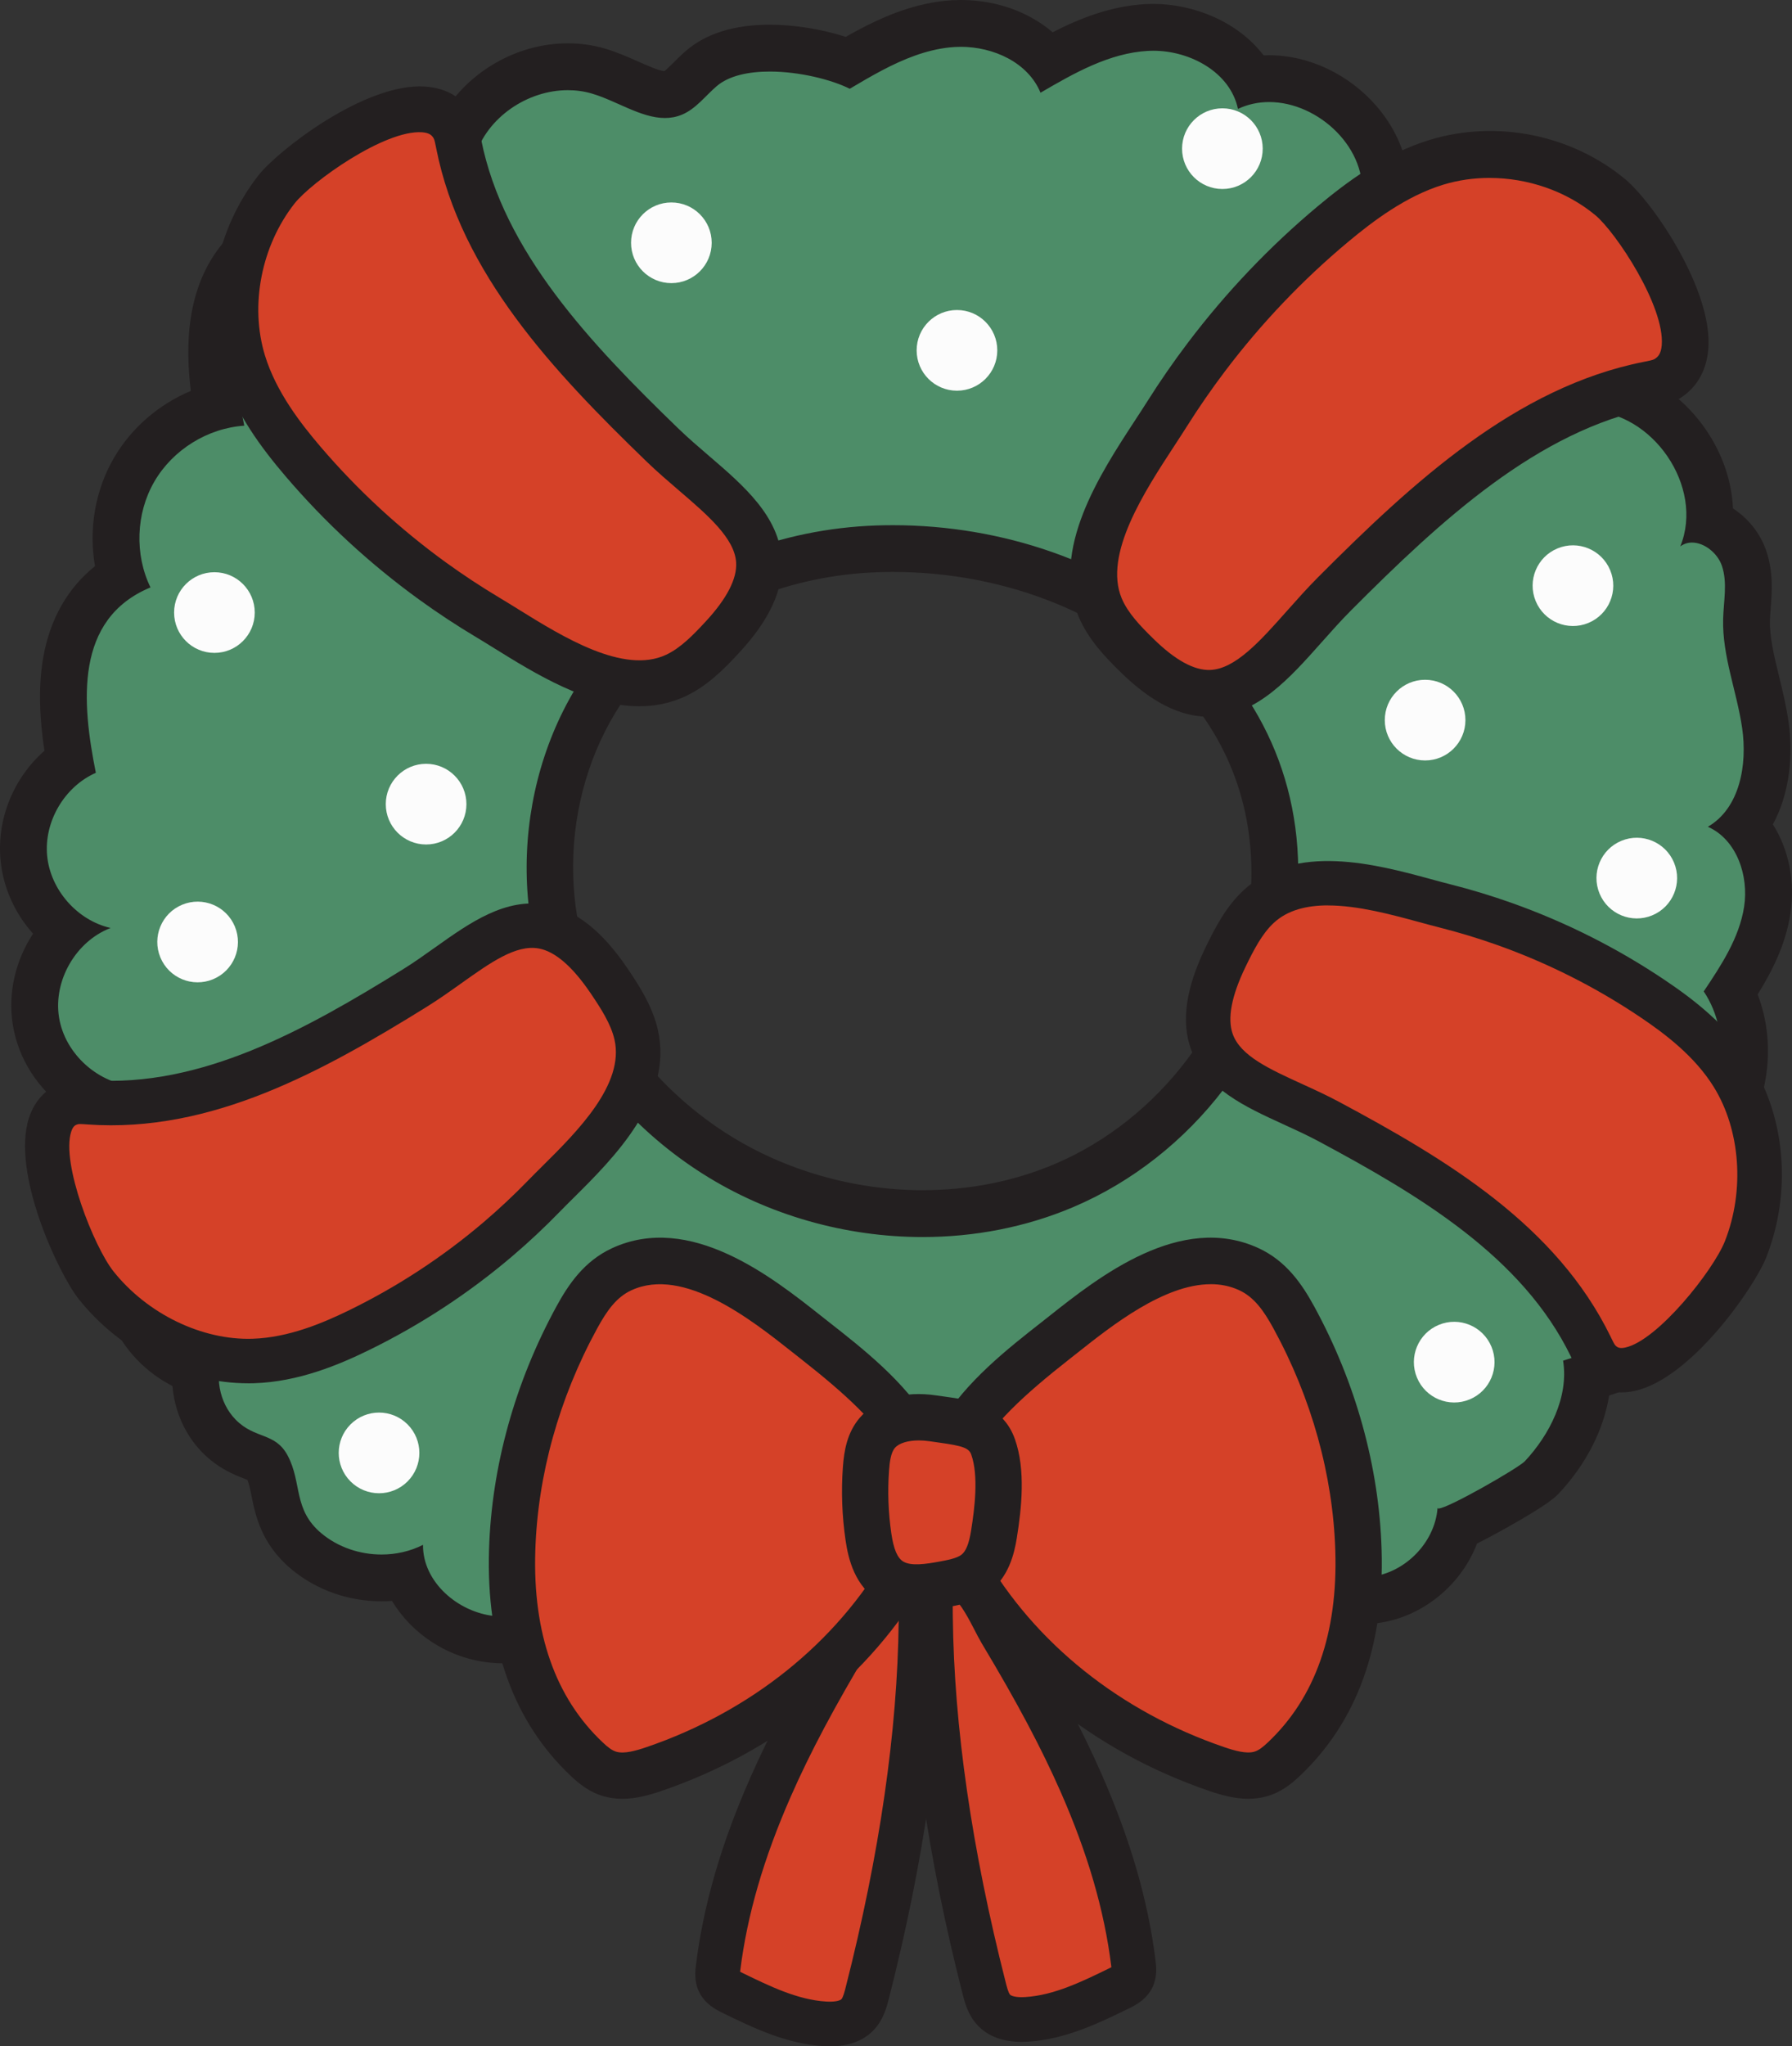 <svg xmlns="http://www.w3.org/2000/svg" width="946.22" height="1080" viewBox="0 0 946.22 1080"><rect x="0" y="0" width="946.22" height="1080" fill="#333333" stroke="none"/><g id="a"/><g id="b"><g id="c"><g id="d"><g><path d="M441.68 900.32c-19.51.0-38.86-6.09-54.35-16.93-6.79 2.95-14.28 4.49-22.07 4.49-24.99.0-47.55-14.44-57.61-34.71-11.37 6.8-25.47 12.35-41.24 12.35-2.17.0-4.35-.11-6.48-.32-21.08-2.13-38.98-16.02-45.88-33.69-4.1.84-8.32 1.27-12.58 1.27-14.71.0-28.79-4.98-39.64-14.03-12.68-10.56-15.04-22.34-16.94-31.79-.96-4.8-1.8-8.94-3.84-12.84-1.47-2.8-2.56-3.29-7.46-5.18-4.86-1.87-11.51-4.44-18-11.06-8.9-9.07-13.23-21.96-12.27-34.47-14.37-5.14-26.52-16.1-32.76-30.23-6.02-13.62-6.15-29.32-.88-43.06-12.5-7.28-21.9-19.69-25-34.03-2.66-12.3-.51-25.22 5.44-36.09-15.93-7.91-28.27-23.33-31.13-41.01-2.77-17.09 3.53-34.96 15.34-47.46-11.97-9.37-20.28-23.49-21.73-38.74-1.89-19.83 7.98-39.97 24.2-51.27-5.04-27.37-10.06-74.33 27.22-97.46-5.33-18.62-2.99-39.23 6.8-56.11 9.51-16.4 25.58-28.44 43.74-33.35-4.75-28.69-5.05-57.08 12.58-78.31 11.93-14.37 29.89-23.34 48.68-24.5 8.15-25.04 33.5-43.92 61.35-43.92 2.15.0 4.28.12 6.39.35 10.81-19.63 32.89-33.01 56.29-33.01 5.57.0 11.03.78 16.23 2.31 5.57 1.64 10.82 3.98 15.89 6.23 7.1 3.16 13.8 6.14 19.12 6.14 1.58.0 2.95-.26 4.29-.82 2.84-1.18 5.83-4.16 8.99-7.31 1.85-1.85 3.77-3.75 5.94-5.62 8.29-7.14 20.45-10.76 36.12-10.76 13.58.0 29.34 2.96 41.41 7.61 4.11-2.4 8.08-4.65 12.18-6.81 9.4-4.94 23.78-11.72 40.09-13.46 2.32-.25 4.7-.38 7.07-.38 19.08.0 36.03 7.53 46.42 19.95 15.07-8.42 32.67-16.72 51.95-17.78 1.13-.06 2.27-.09 3.42-.09 19.86.0 41.91 9.52 52.09 27.87 2.96-.52 5.98-.78 9.07-.78 17.41.0 35.09 8.42 47.3 22.53 7.9 9.13 12.65 19.61 13.91 30.4 27.99 5 51.93 26.88 59.25 54.38 14.18 2.19 27.88 9.37 38.59 20.44 9.91 10.24 16.39 22.93 18.63 36.04 16.84 2.8 32.52 13.22 43.16 29.06 8.64 12.87 12.64 27.5 11.68 41.43 8.18 3.16 15.31 10.23 18.25 18.85 3.05 8.95 2.36 17.71 1.75 25.43-.19 2.45-.38 4.76-.43 6.95-.28 10.55 2.36 21.33 5.14 32.75 1.79 7.33 3.64 14.91 4.78 22.74 2.52 17.31.38 38.3-11.06 53.09 10.68 12.15 14.4 29.94 12.07 44.92-2.58 16.58-10.77 30.67-19.01 43.23 11.82 24.01 8.45 54.6-8.03 75.61 6.98 11.76 8.98 26.56 5.28 41.54-3.7 14.99-12.37 27.16-24.04 34.32 1.28 14.42-6.58 28.94-16.97 37.29-9.94 7.99-21.71 11.54-32.16 14.62-.65 17.7-9.18 36.66-23.98 52.51-2.66 2.84-28.28 19.07-44.31 25.89-5.67 21.34-25.54 38.2-47.9 39.21-.95.04-1.91.06-2.87.06-1.29.0-2.59-.03-3.89-.07-1.08-.03-2.17-.06-3.24-.06-1.8.0-4.04.07-5.43.67-2.04.87-4.4 3.7-6.9 6.7-1.28 1.53-2.56 3.06-3.89 4.5-12.75 13.76-31.19 21.03-53.33 21.03-12.18.0-25.09-2.19-37.79-6.38-13.02 13.14-31.82 21.02-51.07 21.02-9 0-17.61-1.67-25.62-4.98-2.14-.88-4.12-1.82-6.04-2.74-3.38-1.6-6.57-3.12-9.35-3.65-.95-.18-1.91-.27-2.92-.27-6.43.0-13.84 3.69-21.68 7.6-3.42 1.7-6.95 3.46-10.6 5.02-11.13 4.74-23.14 7.14-35.69 7.14zm29.79-610.81c-2.79.0-5.57.05-8.36.14-49.37 1.69-95.49 20.51-126.53 51.64-45.36 45.49-59.13 119.98-33.48 181.14 14.5 34.58 41 65.35 74.61 86.64 32 20.27 70.88 31.43 109.48 31.44h0c26.33.0 51.42-4.98 74.58-14.79 58.96-25 103.25-83.34 110.21-145.18 5.32-47.28-7.92-90.22-38.27-124.18-37.41-41.86-98.07-66.85-162.24-66.85z" fill="#4d8d68"/><path d="M507.17 24.7c17.48.0 35.65 8.28 42.25 24.24 17.72-10.34 36.31-20.96 56.8-22.09.91-.05 1.82-.07 2.74-.07 19.73.0 40.7 11.52 44.71 30.71 5.27-2.49 10.86-3.63 16.46-3.63 26.2.0 52.72 24.86 48.8 51.85.11.0.22.0.33.0 29.91.0 57.79 25.01 60.97 54.77.4-.01.8-.02 1.19-.02 29.23.0 55.84 27.2 54.88 56.5.79-.04 1.59-.07 2.37-.07 33.73.0 61.43 39.98 48.56 71.5 1.89-1.41 4.02-2.04 6.2-2.04 6.52.0 13.49 5.58 15.77 12.26 3.04 8.92.9 18.65.66 28.07-.51 19.53 7.23 38.26 10.04 57.59 2.81 19.33-1.2 42.29-18.11 52.08 15.21 6.72 21.7 25.82 19.14 42.25-2.56 16.43-12.06 30.83-21.32 44.64 15.39 22.95 11.02 57.01-9.68 75.32 20.56 20.23 10.37 61.45-17.25 69.78 6.05 11.5.06 26.38-10.07 34.52-10.66 8.57-24.78 11.1-37.26 15.26 3.09 19.23-7.23 39.21-20.17 53.06-3.33 3.57-40.66 24.98-45.58 24.98-.36.0-.55-.12-.53-.37-1.4 19.08-18.52 35.72-37.63 36.58-.76.03-1.54.05-2.31.05-2.37.0-4.77-.12-7.13-.12-3.55.0-7.03.28-10.27 1.66-6.39 2.72-10.29 9.06-15.01 14.16-11.35 12.25-27.41 17.08-44.27 17.08-14.06.0-28.67-3.35-41.58-8.56-10.78 14.75-29.11 23.2-47.29 23.2-7.14.0-14.26-1.3-20.9-4.04-5.92-2.44-11.5-5.9-17.79-7.1-1.76-.34-3.5-.49-5.23-.49-12.82.0-24.92 8.41-37.12 13.6-9.74 4.15-20.29 6.16-30.85 6.16-19.25.0-38.55-6.67-53.14-19.26-7 4.7-15.09 6.82-23.28 6.82-23.85.0-48.66-17.96-50.67-42.44-13.63 11.38-30.61 20.08-48.19 20.08-1.74.0-3.49-.09-5.24-.26-19.41-1.96-38.04-18.07-37.81-37.58-6.76 3.43-14.32 5.11-21.89 5.11-11.45.0-22.93-3.82-31.73-11.16-15.03-12.53-10.19-26.46-17.75-40.89-6.64-12.66-17.23-8.6-27.58-19.15-8.84-9.01-11.42-23.61-6.19-35.1-15.57-1.32-30.05-11.65-36.36-25.94-6.31-14.29-4.19-31.95 5.32-44.35-14.81-3.17-27.23-15.56-30.43-30.36-3.2-14.8 2.99-31.22 15.17-40.22-19.65-.86-37.6-16.83-40.74-36.25-3.14-19.42 8.85-40.23 27.22-47.25-17.63-4.01-31.8-20.14-33.51-38.13-1.71-18 9.17-36.5 25.72-43.76-7.43-36.99-11.4-81.15 28.85-97.85-8.48-17.44-7.7-39.08 2.04-55.86 9.73-16.78 28.12-28.2 47.48-29.5-5.11-25.41-10.25-58.89 7.66-80.46 10.52-12.66 26.89-20.17 43.32-20.17 1.91.0 3.82.1 5.72.31 2.68-24.75 27.08-44.1 51.48-44.1 4.62.0 9.23.69 13.7 2.17 6.39-20.55 27.71-34.83 48.98-34.83 4.29.0 8.58.58 12.74 1.81 12.93 3.81 25.88 12.88 38.5 12.88 3.04.0 6.05-.52 9.05-1.78 7.3-3.05 12.23-9.81 18.23-14.97 6.51-5.61 16.92-7.77 28.07-7.77 15.51.0 32.44 4.19 42.26 9.09 5.6-3.32 11.28-6.67 17.08-9.72 11.29-5.94 23.06-10.76 35.66-12.11 1.9-.2 3.83-.3 5.76-.3m-19.99 628.16c27.2.0 54.32-5.14 79.41-15.77 62.65-26.55 110.06-87.56 117.66-155.17 14.27-126.91-97.34-204.76-212.78-204.76-2.93.0-5.85.05-8.79.15-49.72 1.71-99.72 20.04-134.85 55.26-49.42 49.56-63.19 130.1-36.13 194.64 15.94 38.01 44.57 70.24 79.39 92.3 34.46 21.83 75.36 33.35 116.09 33.35M507.18.0h0c-2.81.0-5.63.15-8.39.44-18.42 1.97-34.23 9.4-44.53 14.81-2.61 1.37-5.15 2.77-7.68 4.21-12.44-4.02-27.02-6.42-40.16-6.42-18.72.0-33.58 4.63-44.18 13.75-2.5 2.16-4.68 4.32-6.59 6.23-1.5 1.5-3.7 3.68-4.86 4.52-2.92-.22-9.18-3-13.81-5.06-5.19-2.31-11.06-4.92-17.42-6.8-6.34-1.87-12.98-2.82-19.73-2.82-25.07.0-48.88 12.95-62.85 32.66-30.16.07-57.84 18.84-69.9 44.84-19.2 3.13-37.07 13.12-49.46 28.04-19.37 23.32-19.79 54.17-16.85 77.91-16.85 7.05-31.4 19.49-40.65 35.44-9.97 17.18-13.34 37.66-9.96 57.05-14.46 11.6-23.79 27.96-27.34 48.25-2.88 16.46-1.68 33.78.64 49.18C7.31 410.45-1.79 432.04.29 453.96c1.39 14.64 7.65 28.19 17.17 38.82-9.2 13.97-13.43 31.2-10.68 48.17 2.91 17.99 13.36 33.78 27.74 44.15-3.54 10.73-4.35 22.37-1.92 33.59 3.12 14.43 11.4 27.28 22.7 36.43-3.24 14.25-2.03 29.49 3.96 43.04 6.4 14.49 17.89 26.24 31.81 33.35 1.07 12.98 6.47 25.6 15.7 35.01 8.37 8.53 17.13 11.91 22.37 13.93.47.18 1.01.39 1.51.59.89 2.21 1.45 4.98 2.13 8.35 2.04 10.15 5.12 25.49 21.14 38.85 13.07 10.89 29.95 16.89 47.55 16.89 1.85.0 3.7-.07 5.54-.2 10.44 17.42 29.64 30.33 51.68 32.56 2.55.26 5.14.39 7.73.39 13.64.0 26.09-3.49 36.89-8.46 13.87 18.48 36.9 30.81 61.96 30.81 7.09.0 13.98-1.05 20.49-3.09 16.5 10.09 35.85 15.53 55.93 15.53 14.22.0 27.86-2.74 40.53-8.13 3.99-1.7 7.7-3.55 11.28-5.33 5.93-2.95 12.64-6.3 16.17-6.3.23.0.43.02.61.05 1.22.23 4.07 1.59 6.36 2.67 1.97.93 4.19 1.99 6.62 2.99 9.5 3.92 19.71 5.92 30.33 5.92 19.87.0 39.37-7.21 54.2-19.53 11.67 3.22 23.43 4.89 34.67 4.89 25.67.0 47.24-8.64 62.39-24.99 1.63-1.75 3.05-3.47 4.31-4.98.78-.93 1.74-2.08 2.5-2.93.11.0.22.0.35.0.97.0 1.95.03 2.93.05 1.4.04 2.81.07 4.21.07 1.15.0 2.29-.02 3.42-.07 25.52-1.15 48.41-18.97 57.34-42.43 4.05-1.99 9-4.61 15.15-8.05 22.8-12.76 26.44-16.65 28.19-18.52 14.4-15.42 23.57-33.63 26.4-51.52 9.21-2.98 19.34-7.09 28.45-14.41 11.77-9.46 20.73-24.52 21.74-40.6 11.34-8.99 19.69-22.1 23.53-37.66 3.76-15.23 2.62-30.38-2.91-43.43 6.48-10.21 10.73-22.03 12.35-34.62 1.82-14.2.15-28.27-4.73-40.96 7.5-12.05 14.72-26.12 17.26-42.43 2.7-17.33-.9-34.18-9.22-47.34 9.12-16.68 10.73-37.12 8.23-54.35-1.22-8.42-3.14-16.29-5-23.9-2.58-10.59-5.02-20.6-4.79-29.5.05-1.87.22-4.02.4-6.3.67-8.47 1.5-19.02-2.37-30.39-3.16-9.25-9.57-17.11-17.53-22.3-.64-14.02-5.33-28.21-13.84-40.88-10.82-16.1-26.17-27.47-43.12-32.46-3.61-12.56-10.47-24.45-20.05-34.34-10.66-11.01-23.89-18.76-37.92-22.45-9.6-25.75-31.79-46.25-58.16-53.93-2.63-10.09-7.76-19.73-15.21-28.33-14.52-16.78-35.69-26.8-56.64-26.8-.98.0-1.95.02-2.91.06-13.71-17.89-37.04-27.14-58.25-27.14-1.37.0-2.74.04-4.09.11-18.3 1.01-34.68 7.48-49.04 14.87-12.58-10.77-29.79-17.06-48.65-17.06h0zm-20 628.16c-36.29.0-72.82-10.48-102.87-29.52-31.49-19.95-56.29-48.71-69.82-80.98-23.76-56.67-11.08-125.61 30.84-167.65 28.85-28.93 71.93-46.43 118.21-48.01 2.63-.09 5.3-.14 7.94-.14 60.71.0 117.92 23.45 153.03 62.73 27.94 31.26 40.12 70.88 35.2 114.56-6.47 57.55-47.77 111.88-102.76 135.19-21.62 9.16-45.09 13.81-69.77 13.81h0z" fill="#231f20"/></g><g><path d="M637.06 188.38c19.53-25.82 41.98-49.43 66.83-70.18 16.36-13.66 34.16-26.29 54.54-32.52 31.1-9.51 66.77-2.37 91.81 18.38 15.96 13.22 59.14 79.12 29.39 96.23-2.8 1.61-6.05 2.17-9.22 2.79-65.96 13.02-119.97 64.41-165.76 110.34-33.06 33.16-56.28 79.48-104.16 32.64-7.73-7.56-15.45-15.56-19.62-25.53-13.83-33.07 18.57-75.44 35.39-102.1 6.5-10.3 13.44-20.33 20.79-30.05z" fill="#d54128"/><path d="M638.3 378.29c-15.15.0-30.36-7.67-46.44-23.4-8.56-8.37-17.34-17.56-22.38-29.6-14.75-35.25 11.12-74.8 30.01-103.68 2.25-3.44 4.39-6.71 6.32-9.77 6.66-10.55 13.85-20.95 21.39-30.91 20.18-26.67 43.31-50.96 68.77-72.21 14.85-12.39 34.95-27.55 58.84-34.85 35.3-10.79 74.88-2.87 103.3 20.68 14.71 12.18 46.55 58.75 43.9 89.83-1.01 11.89-6.63 21.1-16.24 26.63-4.38 2.52-8.81 3.39-12.36 4.08l-.63.12c-60.65 11.98-112 59.4-159.4 106.95-5.27 5.28-10.42 11.08-15.41 16.69-16.86 18.97-34.29 38.59-58.13 39.43-.52.02-1.05.03-1.57.03zM786.51 93.9c-8.3.0-16.57 1.17-24.46 3.58-19.67 6.01-37.18 19.3-50.24 30.2-24.02 20.05-45.85 42.97-64.9 68.15h0c-7.12 9.4-13.91 19.22-20.19 29.19-2 3.17-4.21 6.55-6.54 10.12-15.86 24.25-37.59 57.47-27.9 80.63 3.26 7.78 9.83 14.6 16.86 21.47 11.38 11.14 21.4 16.67 29.87 16.34 13.26-.46 26.51-15.37 40.53-31.15 5.22-5.87 10.61-11.94 16.38-17.73 50.09-50.25 104.64-100.42 172.11-113.74l.67-.13c1.85-.36 3.95-.77 4.79-1.25 1.81-1.04 3.54-2.65 3.94-7.3 1.75-20.63-24.28-59.79-35.05-68.71-15.41-12.77-35.73-19.66-55.87-19.66zm-149.45 94.47h0z" fill="#231f20"/></g><g><path d="M794.42 487.65c27.52 9.78 53.84 23.01 78.25 39.43 16.07 10.81 31.6 23.3 42.17 40.32 16.12 25.96 18.79 61.67 6.88 91.91-7.59 19.27-54.54 81.32-77 59.12-2.11-2.09-3.42-4.95-4.76-7.7-27.93-57.41-86.5-91.02-138.23-118.74-37.35-20.01-83.76-26.51-54.69-86.68 4.69-9.71 9.77-19.56 17.47-26.74 25.52-23.81 70.78-7.43 98.36-.47 10.66 2.69 21.19 5.88 31.55 9.57z" fill="#d54128"/><path d="M856.2 734.88c-7.49.0-14.33-2.78-19.72-8.11-3.4-3.37-5.28-7.25-6.8-10.38l-.26-.54c-25.6-52.6-79.84-84.93-133.22-113.53-5.91-3.17-12.26-6.07-18.4-8.88-20.38-9.31-41.45-18.94-48.94-39.7-5.25-14.55-2.75-32.07 7.62-53.55 5.13-10.62 10.9-21.7 20.03-30.22 27.32-25.48 70.52-13.73 99.11-5.96 3.57.97 6.96 1.9 10.12 2.69 10.97 2.77 21.94 6.1 32.6 9.89 28.55 10.15 55.76 23.86 80.87 40.76 14.67 9.87 33.12 23.78 45.58 43.86 18.18 29.27 21.18 68.51 7.83 102.39-6.17 15.65-39.71 64.22-69.71 70.55-2.28.48-4.53.72-6.73.72zM701.25 477.84c-11.19.0-21.37 2.42-28.73 9.29-6.17 5.76-10.57 14.29-14.91 23.27-7.38 15.29-9.63 27.19-6.68 35.39 4.14 11.48 19.19 18.36 36.62 26.32 6.48 2.96 13.17 6.02 19.73 9.54 56.76 30.42 114.57 65.04 143.23 123.95l.28.58c.65 1.35 1.64 3.39 2.18 3.92.96.95 2.08 1.75 5.11 1.12 17.23-3.63 46.68-40.84 52.73-56.19 10.52-26.71 8.2-58.67-5.93-81.42-10.11-16.29-26.02-28.21-38.75-36.77-23.48-15.8-48.92-28.62-75.63-38.11h0c-9.97-3.54-20.23-6.65-30.49-9.24-3.29-.83-6.82-1.79-10.53-2.8-14.63-3.98-32.42-8.82-48.22-8.82z" fill="#231f20"/></g><g><path d="M263.03 653.91c-22.24 18.94-46.86 35.11-73.29 48.03-17.4 8.5-35.99 15.71-56 16.35-30.54.97-62.8-14.57-83.02-40.02-12.89-16.21-43.13-87.91-12.67-96.25 2.86-.78 5.99-.48 9.05-.27 63.68 4.53 122.08-29.37 171.96-60.29 36.01-22.33 64.85-59.27 102.42-4 6.06 8.92 12.05 18.25 14.42 28.5 7.85 34.01-28.97 65.01-48.79 85.41-7.66 7.88-15.69 15.4-24.06 22.53z" fill="#d54128"/><path d="M130.97 730.07c-33.44.0-67.46-16.85-89.43-44.49-10.47-13.17-35.75-66.51-26.22-95.65 3.2-9.8 10.17-16.62 19.63-19.21 4.62-1.26 8.93-.95 12.39-.69l.59.04c58.35 4.12 113.48-26.66 164.95-58.56 5.7-3.53 11.39-7.58 16.89-11.49 18.26-12.99 37.14-26.42 58.86-22.51 15.23 2.73 29.15 13.66 42.56 33.39 6.63 9.75 13.34 20.29 16.14 32.46 8.4 36.4-23.38 67.94-44.42 88.8-2.63 2.61-5.12 5.08-7.39 7.42-7.89 8.12-16.26 15.95-24.87 23.29-23.07 19.65-48.56 36.35-75.74 49.64-15.89 7.77-37.16 16.78-60.78 17.53-1.05.03-2.1.05-3.15.05zM42.33 593.25c-.51.0-.94.03-1.19.09-1.3.36-2.56.92-3.52 3.87-5.47 16.74 12.01 60.84 22.28 73.76 17.87 22.47 46.73 36.45 73.47 35.59 19.16-.61 37.44-8.42 51.22-15.16 25.42-12.43 49.26-28.04 70.83-46.42h0c8.05-6.86 15.88-14.18 23.26-21.78 2.36-2.43 4.96-5.01 7.69-7.72 18.38-18.23 43.54-43.2 38.08-66.87-1.9-8.22-7.09-16.3-12.69-24.55-9.54-14.04-18.73-21.94-27.3-23.48-12.02-2.17-25.49 7.43-41.11 18.54-5.8 4.13-11.8 8.39-18.13 12.32-54.73 33.93-113.62 66.66-178.98 62.02l-.64-.05c-.99-.07-2.31-.17-3.3-.17z" fill="#231f20"/></g><g><path d="M228.36 306.62c-25.11-18.19-48.09-39.34-68.29-62.98-13.3-15.57-25.6-32.59-31.7-52.43-9.29-30.27-2.43-65.74 17.67-91.29 12.81-16.28 76.73-61.6 93.42-32.97 1.57 2.69 2.12 5.88 2.73 8.97 12.78 64.5 62.79 115.61 107.49 158.85 32.27 31.22 77.31 52.19 31.91 101.35-7.33 7.93-15.09 15.88-24.76 20.4-32.09 15.01-73.31-15.18-99.24-30.65-10.02-5.98-19.78-12.41-29.23-19.25z" fill="#d54128"/><path d="M337.61 372.76c-27.27.0-55.07-17.25-76.73-30.69-3.34-2.07-6.52-4.05-9.49-5.82-10.28-6.13-20.41-12.81-30.12-19.84h0c-25.99-18.83-49.67-40.67-70.39-64.93-12.09-14.16-26.9-33.4-34.06-56.73-10.52-34.26-2.96-73.47 19.73-102.31 10.14-12.88 56.18-48.95 88.02-46.75 11.25.78 20.02 6.03 25.34 15.17 2.49 4.27 3.34 8.61 4.02 12.1l.12.61c11.73 59.22 57.83 107.81 104.04 152.51 5.13 4.96 10.76 9.79 16.21 14.47 18.29 15.68 37.19 31.9 38.53 54.96.9 15.57-6.41 31.53-22.37 48.81-8.07 8.74-16.93 17.72-28.52 23.15-7.94 3.71-16.12 5.28-24.34 5.28zm-102.16-75.93c9.14 6.62 18.67 12.89 28.33 18.66 3.08 1.84 6.38 3.88 9.85 6.04 23.49 14.57 55.66 34.53 78.07 24.05 7.64-3.57 14.3-10.39 21.01-17.66 11.11-12.02 16.49-22.46 15.99-31-.74-12.8-15.02-25.05-30.14-38.01-5.72-4.91-11.64-9.98-17.28-15.44-48.96-47.36-97.86-99.13-110.95-165.19l-.13-.65c-.34-1.71-.75-3.84-1.19-4.59-.82-1.41-2.04-2.94-6.13-3.23-19.91-1.35-58.45 26.29-67.34 37.58-17.59 22.37-23.72 53.87-15.62 80.27 5.86 19.08 18.75 35.74 29.33 48.12 19.48 22.8 41.75 43.34 66.19 61.05h0z" fill="#231f20"/></g><g><g><path d="M379.19 1038.49c-.31 2.53-.57 5.22.51 7.53 1.35 2.88 4.41 4.48 7.27 5.88 15.44 7.52 31.4 15.18 48.54 16.23 6.22.38 13.13-.42 17.39-4.97 2.85-3.05 4.01-7.27 5.04-11.32 16.2-63.47 27.66-130.44 28.37-196.1.11-10.38 1.05-23.92-13.16-21.71-11.92 1.86-18.71 20.79-24.1 29.77-15.45 25.75-30.15 52.04-42.25 79.55-13.34 30.32-23.51 62.19-27.61 95.14z" fill="#d54128"/><path d="M438.15 1080c-1.09.0-2.21-.03-3.36-.11-19.74-1.21-37.4-9.81-52.98-17.4-3.37-1.64-9.63-4.69-12.8-11.5-2.57-5.51-1.89-11.01-1.52-13.96 3.92-31.52 13.25-63.72 28.52-98.43 10.62-24.13 23.86-49.07 42.93-80.87.93-1.55 2.05-3.74 3.24-6.05 5.83-11.35 13.81-26.9 29.15-29.29 9.46-1.48 15.42 1.67 18.75 4.57 8.32 7.23 8.15 18.88 8.03 27.4l-.02 1.52c-.65 59.8-10.32 126.72-28.73 198.89-1.13 4.41-2.83 11.08-7.85 16.45-5.46 5.84-13.31 8.79-23.36 8.8zm-47.35-39.36c.51.27 1.04.53 1.33.67 14.27 6.95 29.03 14.14 44.1 15.06 5.14.31 7.48-.64 8.06-1.25.9-.96 1.74-4.24 2.23-6.19 17.95-70.35 27.38-135.39 28-193.31l.02-1.6c.03-2.19.08-5.76-.19-8.14-3.54 1.66-9.05 12.39-11.2 16.57-1.37 2.67-2.67 5.19-4 7.42-18.55 30.91-31.37 55.04-41.57 78.23-14.33 32.59-23.07 62.64-26.7 91.85h0c-.02.15-.05.41-.08.69zm-.1 1.47h0zm-1.11-2.19h0zm-10.4-1.42h0z" fill="#231f20"/></g><g><path d="M598.45 1036.13c.31 2.53.57 5.22-.51 7.53-1.35 2.88-4.41 4.48-7.28 5.88-15.44 7.52-31.39 15.18-48.54 16.23-6.22.38-13.13-.42-17.39-4.97-2.85-3.05-4.01-7.27-5.04-11.32-16.2-63.47-27.66-130.44-28.37-196.1-.11-10.38-1.05-23.92 13.16-21.71 11.92 1.86 18.71 20.79 24.1 29.77 15.45 25.75 30.15 52.04 42.25 79.55 13.34 30.32 23.51 62.19 27.61 95.14z" fill="#d54128"/><path d="M539.47 1077.63c-10.04.0-17.88-2.95-23.34-8.8-5.02-5.38-6.72-12.04-7.85-16.45-18.42-72.16-28.09-139.08-28.73-198.88l-.02-1.51c-.12-8.51-.29-20.17 8.02-27.4 3.34-2.9 9.3-6.05 18.76-4.57 15.34 2.4 23.32 17.94 29.15 29.3 1.19 2.31 2.31 4.5 3.24 6.05 19.07 31.78 32.31 56.72 42.93 80.87 15.27 34.71 24.6 66.91 28.52 98.43h0c.37 2.95 1.05 8.45-1.52 13.97-3.18 6.81-9.44 9.86-12.8 11.49-15.58 7.59-33.24 16.19-52.98 17.4-1.15.07-2.28.11-3.37.11zm-36.19-234.13c-.28 2.38-.22 5.95-.19 8.14l.02 1.6c.63 57.93 10.05 122.97 28 193.31.5 1.96 1.33 5.23 2.24 6.19.57.61 2.91 1.57 8.05 1.25 15.07-.92 29.83-8.11 44.1-15.07.29-.14.82-.4 1.33-.67-.03-.29-.06-.54-.08-.69h0c-3.63-29.22-12.37-59.27-26.7-91.85-10.21-23.2-23.03-47.33-41.57-78.23-1.33-2.23-2.63-4.75-4-7.41-2.15-4.19-7.66-14.92-11.2-16.57z" fill="#231f20"/></g><g><path d="M328.31 669.85c-11.75 5.42-18.36 15.6-23.73 25.42-21.19 38.77-32.85 80.73-34.15 122.9-1.2 39.01 7.6 80.27 39.4 110.28 3.42 3.23 7.29 6.42 12.34 7.83 7.51 2.11 15.79-.14 23.1-2.64 60.76-20.75 106.65-60.28 133.69-107.19 29.1-50.5-2.53-82.85-48.72-119.03-22.91-17.95-65.39-54.43-101.93-37.58z" fill="#d54128"/><path d="M328.56 949.35c-3.2.0-6.44-.38-9.69-1.29-7.62-2.14-13.08-6.61-17.42-10.71-30.25-28.55-44.79-68.77-43.23-119.54 1.35-43.8 13.67-88.2 35.64-128.39 6.19-11.33 14.52-23.82 29.33-30.66h0c41.2-18.99 84.5 15.27 110.38 35.75 1.47 1.16 2.87 2.27 4.21 3.32 35.51 27.82 89.17 69.86 51.77 134.75-29.95 51.97-79.79 91.97-140.32 112.65-6.28 2.15-13.35 4.13-20.67 4.13zm4.87-268.4c-7.87 3.63-12.94 10.69-18.12 20.19-20.14 36.84-31.43 77.44-32.66 117.42-1.34 43.49 10.63 77.48 35.58 101.02 2.64 2.49 4.89 4.29 7.25 4.96 4.22 1.18 10.38-.56 15.85-2.43 54.93-18.76 100.05-54.89 127.05-101.73 22.8-39.56 3.44-64.84-45.66-103.31-1.37-1.07-2.8-2.21-4.3-3.39-21.47-16.99-57.41-45.43-84.98-32.72h0z" fill="#231f20"/></g><g><path d="M659.41 669.85c11.75 5.42 18.36 15.6 23.73 25.42 21.19 38.77 32.85 80.73 34.15 122.9 1.2 39.01-7.6 80.27-39.4 110.28-3.42 3.23-7.29 6.42-12.34 7.83-7.51 2.11-15.79-.14-23.1-2.64-60.76-20.75-106.65-60.28-133.69-107.19-29.1-50.5 2.53-82.85 48.72-119.03 22.91-17.95 65.39-54.43 101.93-37.58z" fill="#d54128"/><path d="M659.17 949.35c-7.31.0-14.38-1.98-20.66-4.13-60.54-20.68-110.37-60.69-140.32-112.65-37.4-64.89 16.26-106.93 51.77-134.75 1.34-1.05 2.74-2.16 4.21-3.32 25.87-20.47 69.18-54.74 110.38-35.75h0c14.82 6.83 23.14 19.33 29.33 30.66 21.97 40.19 34.3 84.59 35.64 128.39 1.56 50.77-12.98 90.99-43.23 119.54-4.34 4.1-9.8 8.57-17.42 10.71-3.24.91-6.49 1.29-9.69 1.29zm-19.88-271.58c-24.61.0-52.23 21.85-69.97 35.89-1.5 1.18-2.93 2.32-4.3 3.39-49.11 38.47-68.47 63.75-45.67 103.31 26.99 46.84 72.11 82.96 127.05 101.73 5.47 1.87 11.64 3.62 15.84 2.43 2.37-.66 4.62-2.46 7.26-4.96 24.95-23.55 36.92-57.54 35.58-101.02-1.23-39.98-12.52-80.58-32.66-117.42-5.19-9.49-10.26-16.56-18.12-20.19h0c-4.79-2.21-9.83-3.18-15.01-3.18z" fill="#231f20"/></g><g><path d="M492.67 748.57c-10.55-1.58-22.79-.12-29.43 7.67-4.45 5.22-5.5 12.23-5.98 18.88-.87 11.99-.43 24.07 1.31 35.98 1.29 8.87 3.96 18.58 12.01 23.48 7.94 4.83 18.34 3.33 27.65 1.61 5.94-1.1 12.13-2.32 16.81-5.88 6.34-4.83 8.56-12.86 9.77-20.4 2.23-13.85 4.39-32.6-.41-46.22-4.45-12.64-17.43-12.97-31.73-15.12z" fill="#d54128"/><path d="M483.93 850.05c-6.71.0-13.46-1.24-19.7-5.03-12.85-7.82-16.29-22.09-17.76-32.16-1.86-12.77-2.34-25.77-1.4-38.63.61-8.38 2.14-18.02 8.87-25.92 8.6-10.09 23.37-14.4 40.54-11.83h0c1.49.22 2.96.43 4.42.62 13.62 1.87 30.58 4.21 37.03 22.52 5.7 16.16 3.5 36.4.95 52.22-1.36 8.41-4.33 20.49-14.44 28.18-7.14 5.43-15.72 7.02-21.99 8.18-5.25.97-10.87 1.85-16.51 1.85zm1.27-89.83c-5.74.0-10.52 1.42-12.67 3.95-2.15 2.52-2.77 7.4-3.09 11.83-.81 11.1-.4 22.31 1.21 33.33 1.2 8.23 3.19 12.93 6.27 14.8 4.15 2.52 12.02 1.34 19.08.04 4.06-.75 9.12-1.68 11.63-3.59 2.39-1.82 4.01-5.83 5.11-12.62 1.93-11.95 4.03-29.12.13-40.21-1.23-3.5-4.31-4.64-17.31-6.43-1.55-.21-3.12-.43-4.7-.67h0c-1.95-.29-3.85-.43-5.65-.43z" fill="#231f20"/></g></g><circle cx="830.55" cy="309.1" r="21.29" transform="translate(-55.06 341.37) rotate(-22.5)" fill="#fcfcfc"/><circle cx="645.45" cy="78.46" r="21.29" fill="#fcfcfc"/><circle cx="505.3" cy="184.91" r="21.29" fill="#fcfcfc"/><circle cx="354.5" cy="128.14" r="21.29" fill="#fcfcfc"/><circle cx="113.22" cy="323.29" r="21.29" fill="#fcfcfc"/><circle cx="224.99" cy="424.41" r="21.29" fill="#fcfcfc"/><circle cx="104.35" cy="497.15" r="21.29" transform="translate(-182.31 77.78) rotate(-22.5)" fill="#fcfcfc"/><circle cx="767.86" cy="718.91" r="21.29" transform="translate(-216.67 348.57) rotate(-22.5)" fill="#fcfcfc"/><circle cx="200.15" cy="766.81" r="21.29" transform="translate(-483.6 366.12) rotate(-45)" fill="#fcfcfc"/><circle cx="752.49" cy="380.06" r="21.29" fill="#fcfcfc"/><circle cx="864.26" cy="463.44" r="21.29" transform="translate(-111.56 366.01) rotate(-22.5)" fill="#fcfcfc"/></g></g></g></svg>